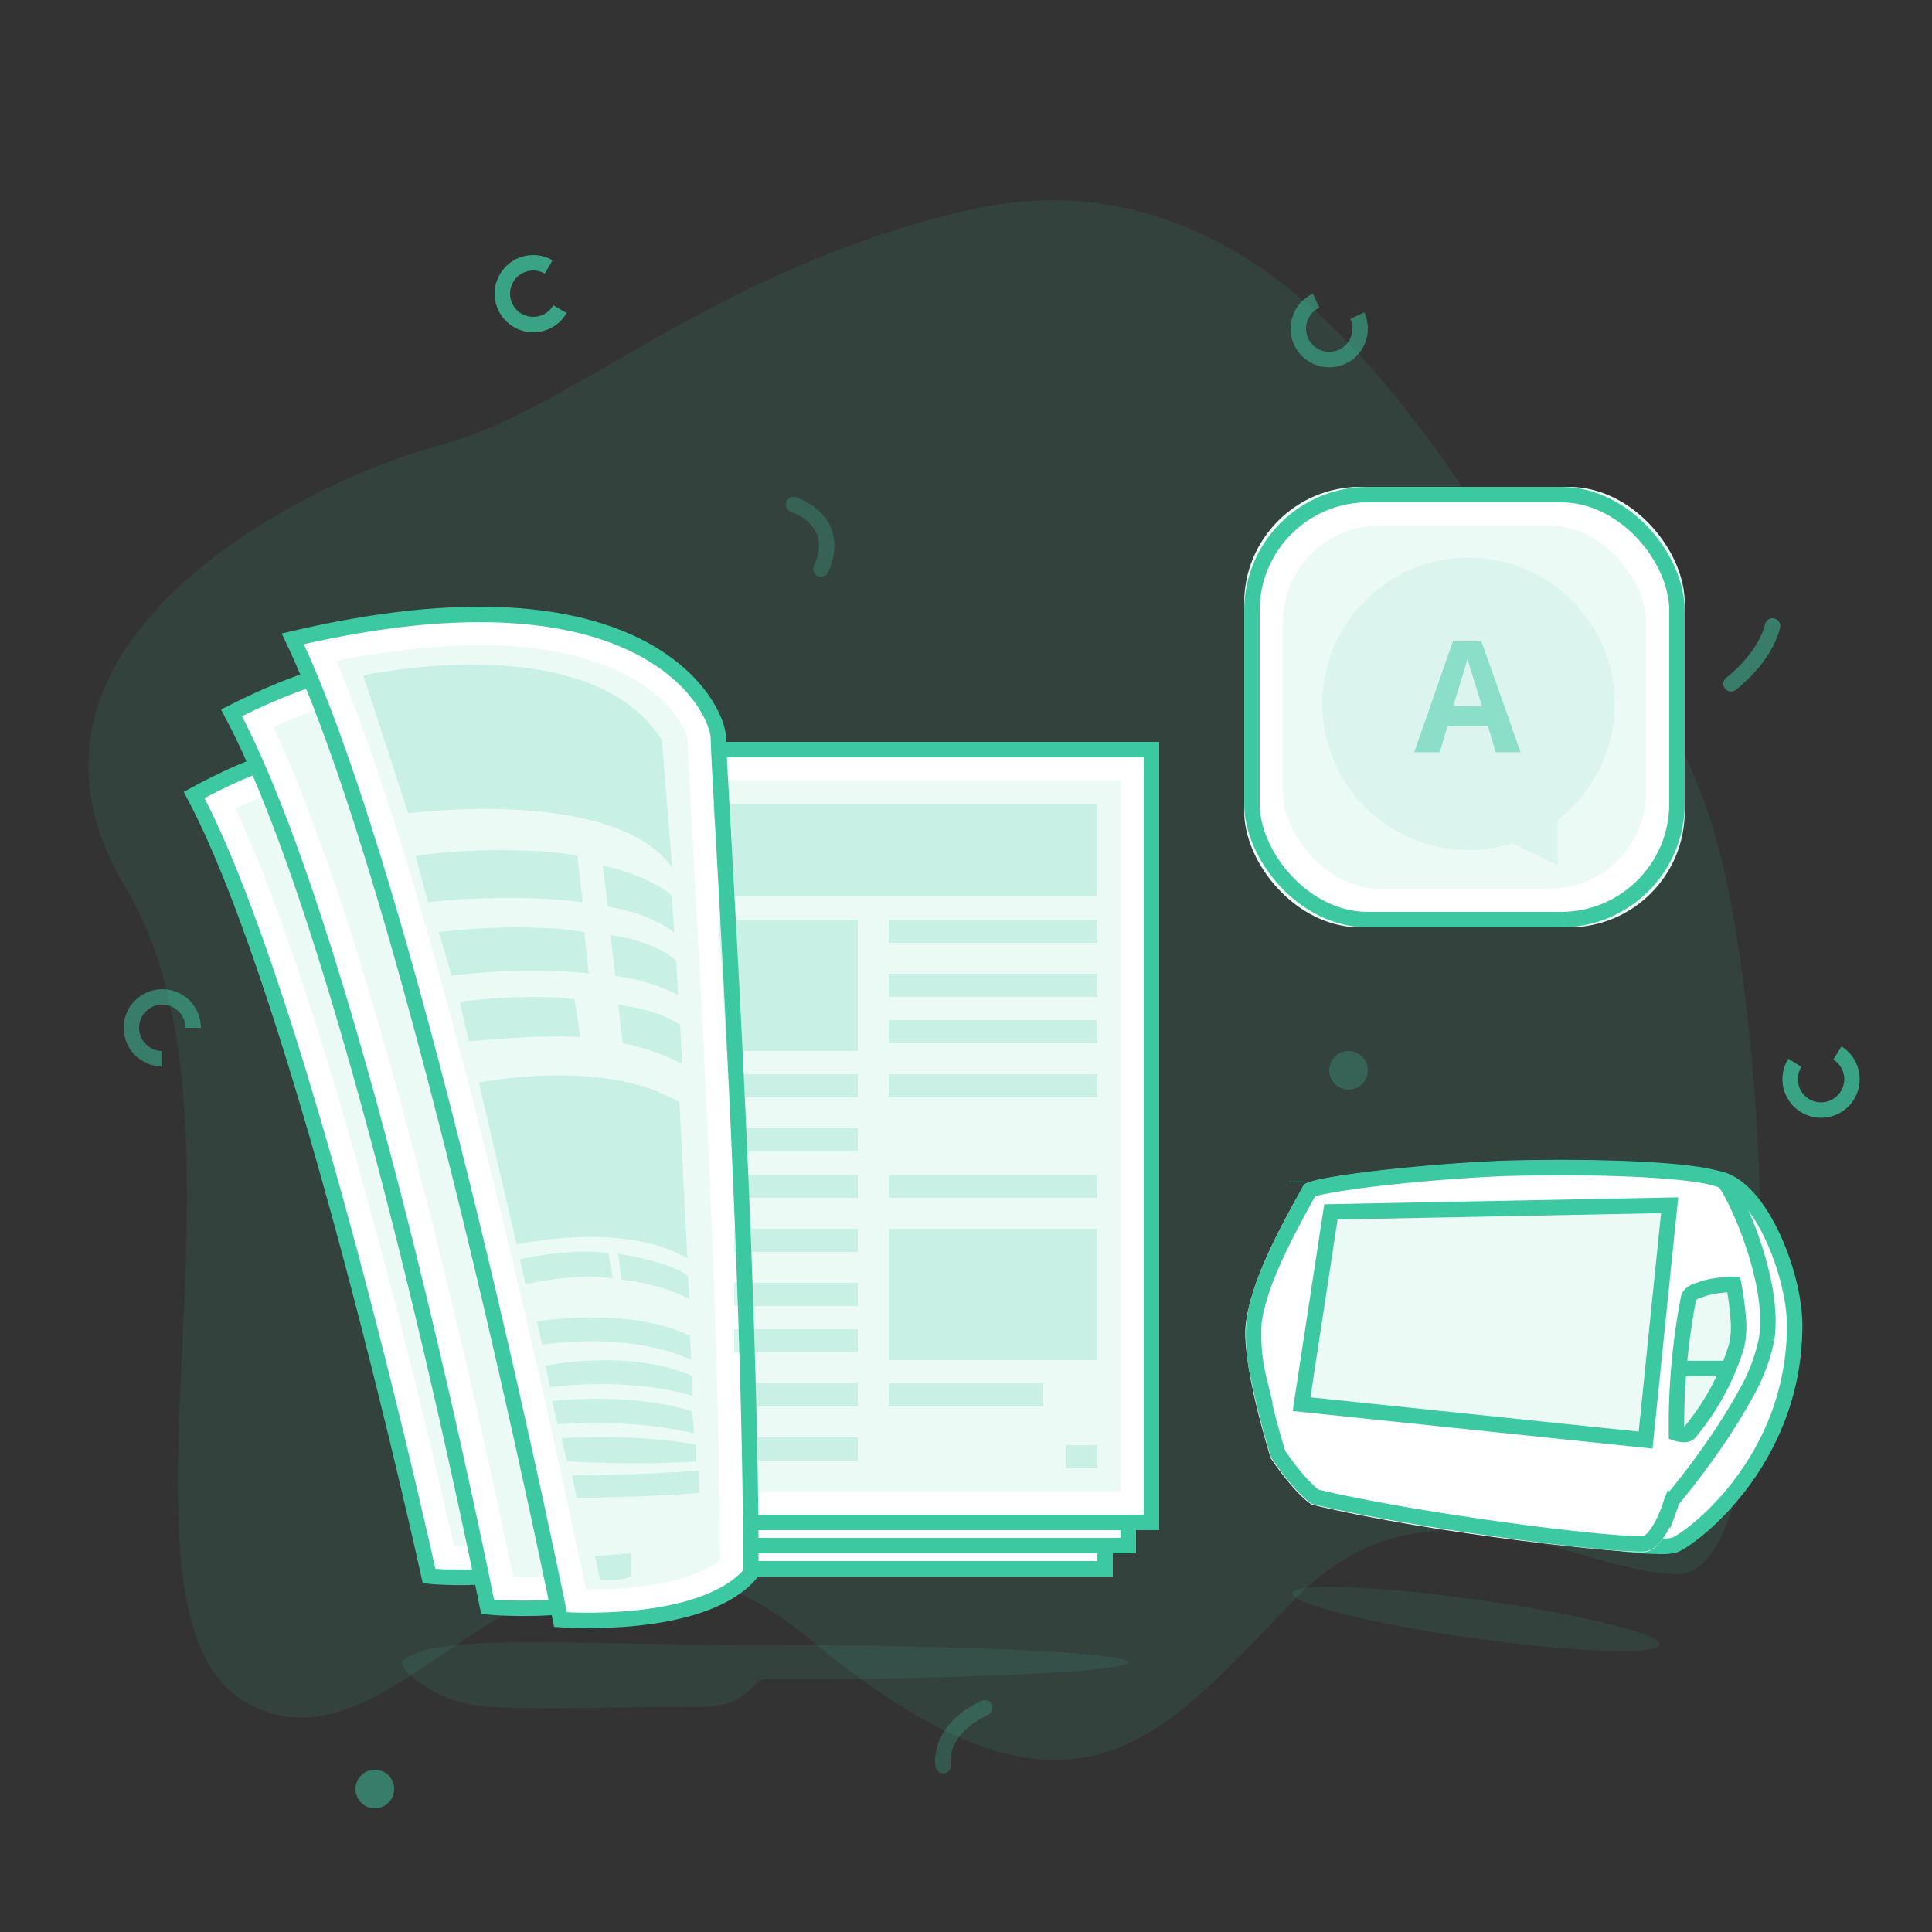 <svg xmlns="http://www.w3.org/2000/svg" width="250" height="250" viewBox="0 0 250 250" xmlns:xlink="http://www.w3.org/1999/xlink">
  <rect x="0" y="0" width="250" height="250" fill="#333333" stroke="none"/>
  <defs>
    <rect id="a" width="57" height="100" x="64" y="25"/>
    <rect id="b" width="57" height="100" x="67" y="22"/>
    <rect id="c" width="67" height="100" x="59" y="18"/>
    <path id="d" d="M2.119,23.872 C34.399,6.17 47.292,27.677 47.292,30.827 C47.292,33.976 51.912,87.907 51.912,120.604 C46.992,126.436 32.526,124.945 32.526,124.945 C32.526,124.945 16.165,50.275 2.119,23.872 Z"/>
    <path id="e" d="M6.961,13.24 C42.218,-4.733 57.223,16.091 57.223,19.744 C57.223,23.398 62.583,85.955 62.583,123.882 C56.875,130.647 40.095,128.918 40.095,128.918 C40.095,128.918 23.253,43.866 6.961,13.24 Z"/>
    <path id="f" d="M14.891,3.664 C60.409,-7.036 69.961,12.565 69.961,16.568 C69.961,20.57 74.165,83.032 74.165,124.579 C67.913,131.99 49.531,130.576 49.531,130.576 C49.531,130.576 30.616,36.857 14.891,3.664 Z"/>
    <rect id="g" width="57" height="57" x="161" y="63" rx="15"/>
    <path id="h" d="M7.687,3.398 C8.2,2.181 26.152,0.395 35.085,0.197 C44.017,-0 59.995,0.197 62.703,2.181 C64.152,3.535 69.75,15.38 68.554,23.428 C67.359,31.477 56.211,44.676 56.211,44.676 C56.211,44.676 54.442,50.698 51.721,50.824 C49,50.95 25.039,48.584 8.738,44.676 C6.32,43.06 3.444,38.657 3.444,38.657 C3.444,38.657 -0.553,26.074 0.254,20.891 C1.061,15.708 3.893,10.136 7.687,3.398 Z"/>
    <path id="i" d="M10.237,6.624 C10.303,6.189 10.687,5.831 11.095,5.823 L55.423,4.956 C55.831,4.948 56.125,5.296 56.081,5.729 L52.91,36.666 C52.866,37.101 52.495,37.418 52.098,37.377 L6.999,32.67 C6.595,32.627 6.323,32.235 6.388,31.807 L10.237,6.624 Z"/>
    <path id="j" d="M56.531,17.705 C56.81,16.538 58.293,16.067 58.293,16.067 C60.512,15.053 64.157,15.143 64.157,15.143 C64.157,15.143 65.538,21.295 64.68,24.36 C63.821,27.426 61.786,31.876 58.293,36.071 C57.142,37.182 54.928,36.071 54.928,36.071 C54.928,29.144 55.31,24.061 56.531,17.705 Z"/>
  </defs>
  <g fill="none" fill-rule="evenodd">
    <path fill="#3CC8A0" fill-opacity=".1" d="M149.686,39.636 C135.761,31.664 106.643,14.846 79.815,35.154 C52.987,55.463 43.837,79.463 29.954,90.596 C16.071,101.729 -14.163,138.26 16.071,159.393 C46.305,180.526 50.129,248.058 73.839,249.456 C97.55,250.854 93.759,200.291 136.735,212.307 C179.712,224.322 183.207,205.098 191.808,181.879 C200.41,158.661 224.045,164.055 235.705,158.863 C247.365,153.672 224.63,101.952 205.481,75.062 C186.333,48.171 166.822,51.199 149.686,39.636 Z" transform="rotate(24 120.992 137.494)"/>
    <ellipse cx="191" cy="209.5" fill="#3CC8A0" fill-opacity=".1" transform="rotate(8 191 209.5)" rx="24" ry="2.5"/>
    <path fill="#3CC8A0" fill-rule="nonzero" d="M21,138 C18.239,138 16,135.761 16,133 C16,130.239 18.239,128 21,128 C23.761,128 26,130.239 26,133 L24,133 C24,131.343 22.657,130 21,130 C19.343,130 18,131.343 18,133 C18,134.657 19.343,136 21,136 L21,138 Z" opacity=".5"/>
    <path fill="#3CC8A0" fill-rule="nonzero" d="M66.501,42.331 C64.109,40.95 63.29,37.892 64.671,35.501 C66.051,33.109 69.109,32.29 71.501,33.671 L70.501,35.403 C69.066,34.574 67.231,35.066 66.403,36.501 C65.574,37.936 66.066,39.77 67.501,40.599 C68.936,41.427 70.77,40.936 71.599,39.501 L73.331,40.501 C71.95,42.892 68.892,43.712 66.501,42.331 Z" opacity=".75"/>
    <path fill="#3CC8A0" fill-rule="nonzero" d="M174.114,47.063 C171.612,48.23 168.637,47.147 167.47,44.645 C166.303,42.142 167.385,39.167 169.888,38 L170.733,39.813 C169.232,40.513 168.582,42.298 169.282,43.799 C169.982,45.301 171.767,45.951 173.269,45.25 C174.771,44.55 175.42,42.765 174.72,41.264 L176.533,40.418 C177.7,42.921 176.617,45.896 174.114,47.063 Z" opacity=".5"/>
    <path fill="#3CC8A0" fill-rule="nonzero" d="M239.885,142.294 C238.422,144.636 235.337,145.348 232.995,143.885 C230.653,142.422 229.941,139.337 231.404,136.995 L233.1,138.055 C232.222,139.46 232.65,141.311 234.055,142.189 C235.46,143.067 237.311,142.639 238.189,141.234 C239.067,139.829 238.639,137.978 237.234,137.1 L238.294,135.404 C240.636,136.868 241.348,139.952 239.885,142.294 Z" opacity=".75"/>
    <path stroke="#3CC8A0" stroke-width="2" d="M122.049,228.479 C122.049,228.479 121.114,223.972 127.419,221" opacity=".25" stroke-linecap="round"/>
    <path stroke="#3CC8A0" stroke-width="2" d="M104.049,73.479 C104.049,73.479 100.404,67.759 106.71,64.787" opacity=".25" stroke-linecap="round" transform="rotate(140 104.855 69.133)"/>
    <path stroke="#3CC8A0" stroke-width="2" d="M224,88.479 C224,88.479 228.336,85.246 229.37,81" opacity=".5" stroke-linecap="round"/>
    <circle cx="174.5" cy="138.5" r="2.5" fill="#3CC8A0" opacity=".25"/>
    <circle cx="48.5" cy="231.5" r="2.5" fill="#3CC8A0" opacity=".5"/>
    <g transform="translate(23 79)">
      <use fill="#FFFFFF" xlink:href="#a"/>
      <use fill="#3CC8A0" fill-opacity=".1" xlink:href="#a"/>
      <rect width="52" height="95" x="66.5" y="27.5" stroke="#FFFFFF" stroke-width="5"/>
      <rect width="55" height="98" x="65" y="26" stroke="#3CC8A0" stroke-width="2"/>
      <use fill="#FFFFFF" xlink:href="#b"/>
      <use fill="#3CC8A0" fill-opacity=".1" xlink:href="#b"/>
      <rect width="52" height="95" x="69.5" y="24.5" stroke="#FFFFFF" stroke-width="5"/>
      <rect width="55" height="98" x="68" y="23" stroke="#3CC8A0" stroke-width="2"/>
      <use fill="#FFFFFF" xlink:href="#c"/>
      <use fill="#3CC8A0" fill-opacity=".1" xlink:href="#c"/>
      <rect width="63" height="96" x="61" y="20" stroke="#FFFFFF" stroke-width="4"/>
      <use stroke="#3CC8A0" stroke-width="2" xlink:href="#c"/>
      <use fill="#FFFFFF" xlink:href="#d"/>
      <use fill="#3CC8A0" fill-opacity=".1" xlink:href="#d"/>
      <path stroke="#FFFFFF" stroke-width="4" d="M4.799,24.711 C17.715,18.043 28.058,17.467 35.93,21.326 C38.922,22.792 41.388,24.848 43.2,27.157 C44.484,28.793 45.292,30.455 45.292,30.827 C45.292,31.608 46.983,55.062 47.606,64.763 C48.135,72.983 48.584,80.741 48.947,88.087 C49.554,100.398 49.892,111.072 49.911,119.808 C48.432,121.186 45.943,122.146 42.709,122.667 C39.91,123.117 36.908,123.199 34.155,123.056 C33.939,122.094 33.69,120.993 33.409,119.765 C32.546,115.991 31.56,111.787 30.466,107.259 C27.342,94.321 23.985,81.383 20.526,69.301 C16.636,55.715 12.858,44.072 9.276,34.955 C7.737,31.037 6.244,27.613 4.799,24.711 Z"/>
      <use stroke="#3CC8A0" stroke-width="2" xlink:href="#d"/>
      <use fill="#FFFFFF" xlink:href="#e"/>
      <use fill="#3CC8A0" fill-opacity=".1" xlink:href="#e"/>
      <path stroke="#FFFFFF" stroke-width="4" d="M9.669,14.13 C23.949,7.25 35.595,6.481 44.541,10.227 C47.957,11.657 50.779,13.696 52.838,15.994 C54.321,17.649 55.223,19.314 55.223,19.744 C55.223,20.637 57.182,47.817 57.907,59.089 C58.52,68.625 59.042,77.626 59.462,86.149 C60.17,100.497 60.562,112.932 60.582,123.096 C58.822,124.799 55.84,125.966 51.958,126.591 C48.613,127.129 45.028,127.216 41.756,127.034 C41.523,125.888 41.251,124.563 40.941,123.074 C40.037,118.742 39,113.915 37.844,108.718 C34.539,93.865 30.945,79.012 27.181,65.143 C21.363,43.702 15.683,26.616 10.31,15.438 C10.096,14.993 9.882,14.556 9.669,14.13 Z"/>
      <use stroke="#3CC8A0" stroke-width="2" xlink:href="#e"/>
      <use fill="#FFFFFF" xlink:href="#f"/>
      <use fill="#3CC8A0" fill-opacity=".1" xlink:href="#f"/>
      <path stroke="#FFFFFF" stroke-width="4" d="M17.735,5.07 C36.277,1.03 49.713,1.921 58.596,6.389 C61.964,8.083 64.469,10.212 66.134,12.526 C66.787,13.435 67.279,14.333 67.598,15.152 C67.843,15.781 67.961,16.304 67.961,16.568 C67.961,17.519 69.495,45.03 70.065,56.593 C70.628,68.006 71.092,78.75 71.444,88.902 C71.901,102.068 72.152,113.78 72.165,123.8 C70.2,125.749 66.861,127.119 62.517,127.909 C58.746,128.594 54.742,128.774 51.18,128.654 C51.177,128.642 51.175,128.63 51.173,128.618 C50.911,127.349 50.605,125.876 50.257,124.218 C49.261,119.481 48.124,114.203 46.866,108.519 C43.272,92.279 39.424,76.038 35.476,60.874 C31.412,45.263 27.468,31.682 23.726,20.71 C21.647,14.616 19.649,9.381 17.735,5.07 Z"/>
      <use stroke="#3CC8A0" stroke-width="2" xlink:href="#f"/>
      <path fill="#3CC8A0" d="M54,122.346 L58.633,122 L58.633,124.989 C57.292,125.677 54.633,125.4 54.633,125.4 L54,122.346 Z" opacity=".2"/>
      <polygon fill="#3CC8A0" points="69.26 25 119 25 119 37 70.231 37" opacity=".2"/>
      <polygon fill="#3CC8A0" points="70 40 88 40 88 57 71.016 57" opacity=".2"/>
      <rect width="27" height="17" x="92" y="80" fill="#3CC8A0" opacity=".2"/>
      <rect width="4" height="3" x="115" y="108" fill="#3CC8A0" opacity=".2"/>
      <rect width="20" height="3" x="92" y="100" fill="#3CC8A0" opacity=".2"/>
      <rect width="27" height="3" x="92" y="73" fill="#3CC8A0" opacity=".2"/>
      <path fill="#3CC8A0" d="M46.472 92.021C46.472 92.021 58.131 89.942 66.297 93.86L66.435 96.961C57.938 93.137 47.157 95.021 47.157 95.021L46.472 92.021zM47.604 97.724C47.604 97.724 58.458 95.431 66.61 99.085L66.61 101.631C58.079 99.072 48.168 100.51 48.168 100.51L47.604 97.724zM48.458 102.301C48.458 102.301 58.306 101.061 66.572 103.615L66.831 106.479C58.376 104.468 49.144 105.301 49.144 105.301L48.458 102.301zM49.674 107.101C49.674 107.101 58.894 106.463 67.11 107.926L67.11 110.101C59.178 110.653 50.36 110.101 50.36 110.101L49.674 107.101zM51 111.921C51 111.921 59.218 111.921 67.39 111.3L67.436 114.196C59.218 114.817 51.624 114.817 51.624 114.817L51 111.921z" opacity=".2"/>
      <rect width="27" height="3" x="92" y="60" fill="#3CC8A0" opacity=".2"/>
      <rect width="16" height="3" x="72" y="60" fill="#3CC8A0" opacity=".2"/>
      <rect width="16" height="3" x="72" y="67" fill="#3CC8A0" opacity=".2"/>
      <rect width="16" height="3" x="72" y="73" fill="#3CC8A0" opacity=".2"/>
      <rect width="16" height="3" x="72" y="80" fill="#3CC8A0" opacity=".2"/>
      <rect width="16" height="3" x="72" y="87" fill="#3CC8A0" opacity=".2"/>
      <rect width="16" height="3" x="72" y="93" fill="#3CC8A0" opacity=".2"/>
      <rect width="15" height="3" x="73" y="100" fill="#3CC8A0" opacity=".2"/>
      <rect width="15" height="3" x="73" y="107" fill="#3CC8A0" opacity=".2"/>
      <rect width="27" height="3" x="92" y="53" fill="#3CC8A0" opacity=".2"/>
      <rect width="27" height="3" x="92" y="47" fill="#3CC8A0" opacity=".2"/>
      <rect width="27" height="3" x="92" y="40" fill="#3CC8A0" opacity=".2"/>
      <path fill="#3CC8A0" fill-opacity=".2" d="M24 8.395C24 8.395 53.4 1.947 62.648 16.778L63.98 33.259C56.441 22.722 29.823 26.248 29.823 26.248L24 8.395zM38.97 61.094C38.97 61.094 55.321 57.76 64.92 63.651L65.939 83.839C57.668 78.91 43.856 82.042 43.856 82.042L38.97 61.094zM30.779 31.752C39.522 30.405 49.789 31.163 51.694 31.752L52.398 37.752C46.338 36.909 37.704 37.121 32.398 37.752L30.779 31.752zM33.779 41.593C42.451 40.612 49.157 41.018 52.609 41.593L53.186 46.963C47.088 46.299 40.759 46.607 35.453 47.238L33.779 41.593zM36.5 50.641C40.45 50.035 47.582 49.737 51.34 50.298L52.109 55.234C48.145 54.848 40.651 55.489 37.666 55.762L36.5 50.641z"/>
      <path fill="#3CC8A0" d="M55 33C55 33 60.986 34.207 63.929 36.918L64.259 41.688C60.495 38.865 55.66 38.336 55.66 38.336L55 33zM56.994 83.242C56.994 83.242 63.507 84.155 65.994 86.089L66.231 89.111C62.39 87.051 57.431 86.586 57.431 86.586L56.994 83.242zM44.281 83.95C44.281 83.95 50.706 82.421 55.745 83.167L56.299 86.425C51.362 85.648 44.998 87.207 44.998 87.207L44.281 83.95zM56 42C56 42 61.551 42.622 64.494 45.333L64.746 49.768C60.994 47.727 56.612 47.295 56.612 47.295L56 42zM57 51C57 51 62.056 51.561 65.003 53.616L65.266 58.697C61.514 56.655 57.576 55.986 57.576 55.986L57 51z" opacity=".2"/>
    </g>
    <rect x="161" y="63" width="57" height="57" rx="15" ry="15" style="fill: #fff"/>
    <rect x="161" y="63" width="57" height="57" rx="15" ry="15" style="fill: #3cc8a0;fill-opacity: 0.1"/>
    <rect x="163.5" y="65.5" width="52" height="52" rx="15" ry="15" style="fill: none;stroke: #fff;stroke-width: 5px"/>
    <rect x="162" y="64" width="55" height="55" rx="15" ry="15" style="fill: none;stroke: #3cc8a0;stroke-width: 2px"/>
    <path d="M201.57,106.07a18.92,18.92,0,1,0-5.88,3.06l5.88,2.84Z" style="fill: #3cc8a0;fill-opacity: 0.1"/>
    <path d="M193.54,97.34l-1-3.4H187.3l-1,3.4H183L188,83h3.7l5.06,14.34Zm-1.76-5.94q-1.44-4.62-1.62-5.22t-.26-1q-.32,1.25-1.85,6.18Z" style="fill: #3cc8a0;opacity: 0.5;isolation: isolate"/>
    <path d="M99,217.31c26,0,47-1,47-2.22s-21-2.22-47-2.22-43.36-1.7-47,2.22c-.52.56,4,5.39,11.32,5.78,7.55.4,15.32,0,27.28,0C97,220.88,97.27,217.31,99,217.31Z" style="fill: #3cc8a0;fill-opacity: 0.1"/>
    <g>
      <path d="M222.23,152.49c5.58,1,10,12.46,10,19,0,18.12-14,28-15.61,28.46s-7.14-.25-7.14-.25S215.26,160.62,222.23,152.49Z" style="fill: #fff;stroke: #3cc8a0;stroke-width: 2px"/>
      <path d="M168.69,153.4c.51-1.22,18.46-3,27.4-3.2s24.91,0,27.62,2c1.45,1.35,7,13.2,5.85,21.25s-12.34,21.25-12.34,21.25-1.77,6-4.49,6.15-26.68-2.24-43-6.15c-2.42-1.62-5.29-6-5.29-6s-4-12.58-3.19-17.77S164.89,160.14,168.69,153.4Z" style="fill: #fff"/>
      <path d="M169.48,154a4.09,4.09,0,0,1,.45-.16,21.67,21.67,0,0,1,2.18-.48c1.81-.33,4.31-.67,7.23-1,5.74-.63,12.41-1.12,16.77-1.21,12.58-.28,24.82.33,27,1.76.71.73,2.4,4.15,3.61,7.67,1.64,4.75,2.4,9.25,1.89,12.66a23.72,23.72,0,0,1-2.78,7.26c-.9,1.66-2,3.42-3.18,5.23-1.35,2-2.79,4-4.24,5.86-.51.65-1,1.24-1.4,1.76l-.52.63-.14.16-.06.2c-.05.17-.15.49-.3.9a17.61,17.61,0,0,1-.87,2c-.82,1.58-1.7,2.5-2.4,2.53-4.56.21-29.29-2.93-42.52-6.08a8.52,8.52,0,0,1-.76-.62,18.92,18.92,0,0,1-1.72-1.81c-.59-.7-1.17-1.45-1.71-2.21l-.51-.73-.11-.16-.1-.31c-.11-.36-.24-.78-.37-1.24-.38-1.32-.77-2.73-1.12-4.16s-.65-2.74-.9-4a24.49,24.49,0,0,1-.63-7.44C162.93,166.65,165,162.07,169.48,154Zm-1.67-1.11,0,.08h0Z" style="fill: none;stroke: #3cc8a0;stroke-width: 2px"/>
      <path d="M171.24,156.62a.94.94,0,0,1,.86-.8l44.33-.87a.66.66,0,0,1,.66.77l-3.17,30.94a.77.77,0,0,1-.81.71L168,182.67a.73.73,0,0,1-.61-.86Z" style="fill: #3cc8a0;fill-opacity: 0.1"/>
      <path d="M172.22,156.82l43.83-.86-3.11,30.39-44.52-4.65Z" style="fill: none;stroke: #3cc8a0;stroke-width: 2px"/>
      <g>
        <path d="M217.53,167.71c.28-1.17,1.76-1.64,1.76-1.64a16.46,16.46,0,0,1,5.86-.92s1.38,6.15.52,9.22a33.28,33.28,0,0,1-6.39,11.71c-1.15,1.11-3.37,0-3.37,0A89.68,89.68,0,0,1,217.53,167.71Z" style="fill: #3cc8a0;fill-opacity: 0.1"/>
        <path d="M218.51,167.92a1.12,1.12,0,0,1,.47-.57,2.45,2.45,0,0,1,.62-.33l.11,0a8.17,8.17,0,0,1,1.86-.55,17.73,17.73,0,0,1,2.23-.26l.54,0c.08.41.16.85.23,1.32.17,1.1.3,2.18.36,3.18a11.24,11.24,0,0,1-.21,3.44,32.26,32.26,0,0,1-6.15,11.29,1,1,0,0,1-.63.19,3.3,3.3,0,0,1-1-.17A87.31,87.31,0,0,1,218.51,167.92Z" style="fill: none;stroke: #3cc8a0;stroke-width: 2px"/>
      </g>
      <path d="M216.69,177.09l7.55,0" style="fill: none;stroke: #3cc8a0;stroke-width: 2px"/>
    </g>
  </g>
</svg>

